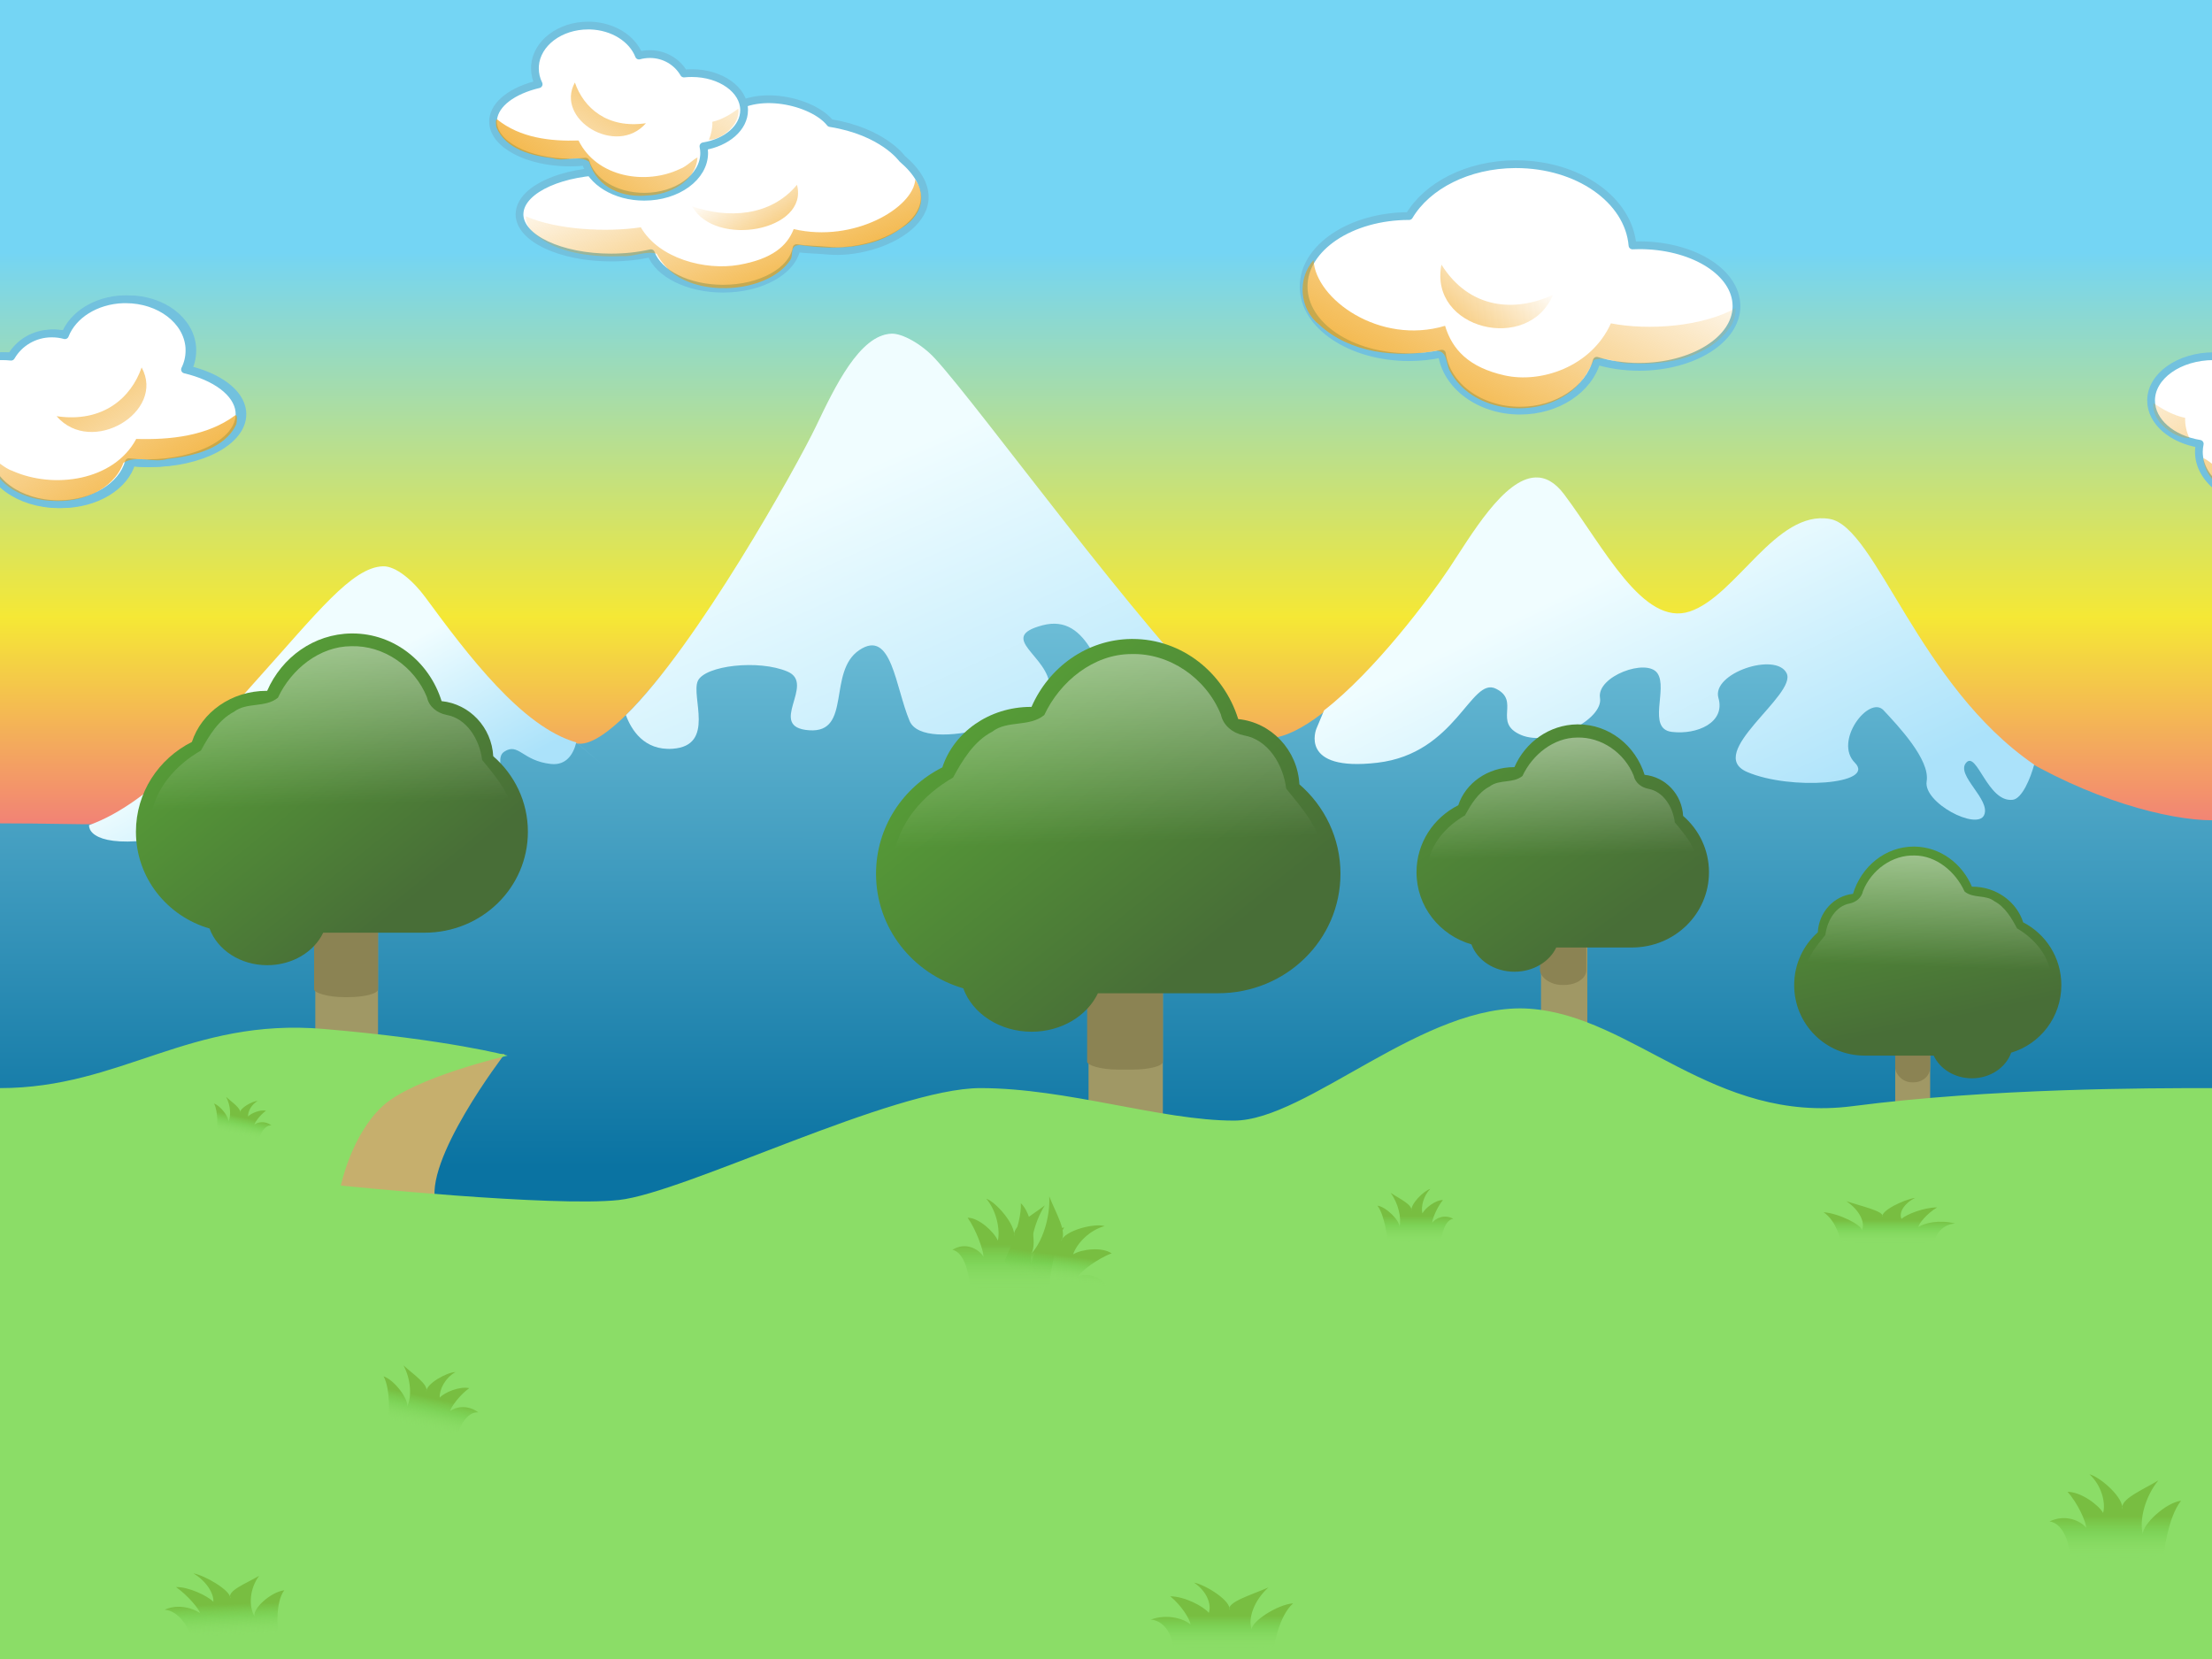 <?xml version="1.0" encoding="UTF-8" standalone="no"?>
<!-- Created with Inkscape (http://www.inkscape.org/) -->
<svg
   xmlns:dc="http://purl.org/dc/elements/1.1/"
   xmlns:cc="http://web.resource.org/cc/"
   xmlns:rdf="http://www.w3.org/1999/02/22-rdf-syntax-ns#"
   xmlns:svg="http://www.w3.org/2000/svg"
   xmlns="http://www.w3.org/2000/svg"
   xmlns:xlink="http://www.w3.org/1999/xlink"
   xmlns:sodipodi="http://sodipodi.sourceforge.net/DTD/sodipodi-0.dtd"
   xmlns:inkscape="http://www.inkscape.org/namespaces/inkscape"
   width="1024"
   height="768"
   id="svg6169"
   sodipodi:version="0.32"
   inkscape:version="0.44"
   version="1.0"
   sodipodi:docbase="/home/yekcim/Desktop"
   sodipodi:docname="background menu.svg"
   inkscape:export-filename="C:\Documents and Settings\user\Bureau\entete.png"
   inkscape:export-xdpi="56.25"
   inkscape:export-ydpi="56.25">
  <rect width="100%" height="100%" fill="#333333" stroke="none"/>
  <defs
     id="defs6171">
    <linearGradient
       id="linearGradient9786">
      <stop
         style="stop-color:#78be41;stop-opacity:1;"
         offset="0"
         id="stop9788" />
      <stop
         id="stop9794"
         offset="0.408"
         style="stop-color:#72cc4b;stop-opacity:0.498;" />
      <stop
         style="stop-color:#8bdd67;stop-opacity:0;"
         offset="1"
         id="stop9790" />
    </linearGradient>
    <linearGradient
       id="linearGradient2361">
      <stop
         id="stop2363"
         offset="0"
         style="stop-color:#ffffff;stop-opacity:1;" />
      <stop
         id="stop2365"
         offset="1"
         style="stop-color:#ffffff;stop-opacity:0;" />
    </linearGradient>
    <linearGradient
       id="linearGradient8033">
      <stop
         style="stop-color:#f036a6;stop-opacity:1;"
         offset="0"
         id="stop8035" />
      <stop
         id="stop8041"
         offset="0.498"
         style="stop-color:#f5e835;stop-opacity:1;" />
      <stop
         style="stop-color:#74d5f4;stop-opacity:1;"
         offset="1"
         id="stop8037" />
    </linearGradient>
    <linearGradient
       id="linearGradient8001">
      <stop
         id="stop8003"
         offset="0"
         style="stop-color:#f0fdff;stop-opacity:1;" />
      <stop
         id="stop8005"
         offset="1"
         style="stop-color:#abe2fa;stop-opacity:1;" />
    </linearGradient>
    <linearGradient
       id="linearGradient7973">
      <stop
         style="stop-color:#a2e5f3;stop-opacity:1;"
         offset="0"
         id="stop7975" />
      <stop
         style="stop-color:#0a73a2;stop-opacity:1;"
         offset="1"
         id="stop7977" />
    </linearGradient>
    <linearGradient
       id="linearGradient7062">
      <stop
         style="stop-color:#579f37;stop-opacity:1;"
         offset="0"
         id="stop7064" />
      <stop
         style="stop-color:#486e37;stop-opacity:1;"
         offset="1"
         id="stop7066" />
    </linearGradient>
    <linearGradient
       inkscape:collect="always"
       xlink:href="#linearGradient7973"
       id="linearGradient2016"
       gradientUnits="userSpaceOnUse"
       gradientTransform="matrix(0.641,0,0,0.552,162.757,156.148)"
       x1="358.655"
       y1="-68.868"
       x2="358.553"
       y2="481.115" />
    <linearGradient
       inkscape:collect="always"
       xlink:href="#linearGradient8001"
       id="linearGradient2018"
       gradientUnits="userSpaceOnUse"
       gradientTransform="matrix(0.643,0,0,0.552,162.801,155.96)"
       x1="267.628"
       y1="5.883"
       x2="398.959"
       y2="258.882" />
    <linearGradient
       inkscape:collect="always"
       xlink:href="#linearGradient8001"
       id="linearGradient2020"
       gradientUnits="userSpaceOnUse"
       gradientTransform="matrix(0.643,0,0,0.552,161.901,155.428)"
       x1="701.799"
       y1="66.615"
       x2="796.753"
       y2="238.678" />
    <linearGradient
       inkscape:collect="always"
       xlink:href="#linearGradient8001"
       id="linearGradient2022"
       gradientUnits="userSpaceOnUse"
       gradientTransform="matrix(0.643,0,0,0.552,162.921,155.872)"
       x1="-49.497"
       y1="153.826"
       x2="3.031"
       y2="238.678" />
    <linearGradient
       inkscape:collect="always"
       xlink:href="#linearGradient7062"
       id="linearGradient2024"
       gradientUnits="userSpaceOnUse"
       gradientTransform="matrix(1.055,0,0,1,808.452,172.424)"
       x1="362.342"
       y1="-47.58"
       x2="589.113"
       y2="261.589" />
    <linearGradient
       inkscape:collect="always"
       xlink:href="#linearGradient2361"
       id="linearGradient2026"
       gradientUnits="userSpaceOnUse"
       gradientTransform="matrix(0.983,0,0,1,751.616,-104.629)"
       x1="525.555"
       y1="149.277"
       x2="535.298"
       y2="462.043" />
    <linearGradient
       inkscape:collect="always"
       xlink:href="#linearGradient7062"
       id="linearGradient2028"
       gradientUnits="userSpaceOnUse"
       gradientTransform="matrix(1.055,0,0,1,808.452,172.424)"
       x1="434.11"
       y1="73.701"
       x2="589.113"
       y2="261.589" />
    <linearGradient
       inkscape:collect="always"
       xlink:href="#linearGradient2361"
       id="linearGradient2030"
       gradientUnits="userSpaceOnUse"
       gradientTransform="matrix(0.983,0,0,1,751.616,-108.852)"
       x1="525.555"
       y1="149.277"
       x2="535.298"
       y2="462.043" />
    <linearGradient
       inkscape:collect="always"
       xlink:href="#linearGradient7062"
       id="linearGradient2032"
       gradientUnits="userSpaceOnUse"
       gradientTransform="matrix(1.055,0,0,1,808.452,172.424)"
       x1="643.425"
       y1="4.153"
       x2="589.113"
       y2="261.589" />
    <linearGradient
       inkscape:collect="always"
       xlink:href="#linearGradient2361"
       id="linearGradient2034"
       gradientUnits="userSpaceOnUse"
       gradientTransform="matrix(0.983,0,0,1,751.616,-108.852)"
       x1="525.555"
       y1="149.277"
       x2="535.298"
       y2="462.043" />
    <linearGradient
       inkscape:collect="always"
       xlink:href="#linearGradient7062"
       id="linearGradient2036"
       gradientUnits="userSpaceOnUse"
       gradientTransform="matrix(1.055,0,0,1,808.452,172.424)"
       x1="434.11"
       y1="73.701"
       x2="589.113"
       y2="261.589" />
    <linearGradient
       inkscape:collect="always"
       xlink:href="#linearGradient2361"
       id="linearGradient2038"
       gradientUnits="userSpaceOnUse"
       gradientTransform="matrix(0.983,0,0,1,751.616,-108.852)"
       x1="525.555"
       y1="149.277"
       x2="535.298"
       y2="462.043" />
    <linearGradient
       inkscape:collect="always"
       xlink:href="#linearGradient9786"
       id="linearGradient2145"
       gradientUnits="userSpaceOnUse"
       gradientTransform="matrix(-0.887,0,0,0.5,671.879,402.897)"
       x1="119.776"
       y1="690.165"
       x2="119.776"
       y2="720.492" />
    <linearGradient
       inkscape:collect="always"
       xlink:href="#linearGradient9786"
       id="linearGradient2149"
       gradientUnits="userSpaceOnUse"
       gradientTransform="matrix(-0.769,2.500223e-2,0.118,0.476,114.93,411.134)"
       x1="119.776"
       y1="690.165"
       x2="119.776"
       y2="720.492" />
    <linearGradient
       inkscape:collect="always"
       xlink:href="#linearGradient9786"
       id="linearGradient2153"
       gradientUnits="userSpaceOnUse"
       gradientTransform="matrix(-0.819,0,0,0.639,1077.37,260.948)"
       x1="119.776"
       y1="690.165"
       x2="119.776"
       y2="720.492" />
    <linearGradient
       inkscape:collect="always"
       xlink:href="#linearGradient9786"
       id="linearGradient2156"
       gradientUnits="userSpaceOnUse"
       gradientTransform="matrix(0.609,0.132,-9.351406e-2,0.459,190.761,314.397)"
       x1="119.776"
       y1="690.165"
       x2="119.776"
       y2="720.492" />
    <linearGradient
       inkscape:collect="always"
       xlink:href="#linearGradient9786"
       id="linearGradient2159"
       gradientUnits="userSpaceOnUse"
       gradientTransform="matrix(0.369,8.00268e-2,-5.67438e-2,0.279,107.082,315.019)"
       x1="119.776"
       y1="690.165"
       x2="119.776"
       y2="720.492" />
    <linearGradient
       inkscape:collect="always"
       xlink:href="#linearGradient9786"
       id="linearGradient2162"
       gradientUnits="userSpaceOnUse"
       gradientTransform="matrix(0.472,0,0,0.405,598.646,283.439)"
       x1="119.776"
       y1="690.165"
       x2="119.776"
       y2="720.492" />
    <linearGradient
       inkscape:collect="always"
       xlink:href="#linearGradient9786"
       id="linearGradient2165"
       gradientUnits="userSpaceOnUse"
       gradientTransform="matrix(0.62,0.42,-0.351,0.583,659.831,126.505)"
       x1="111.307"
       y1="697.738"
       x2="118.999"
       y2="712.193" />
    <linearGradient
       inkscape:collect="always"
       xlink:href="#linearGradient9786"
       id="linearGradient2168"
       gradientUnits="userSpaceOnUse"
       gradientTransform="matrix(-0.697,0,0,0.692,550.215,98.435)"
       x1="119.776"
       y1="690.165"
       x2="119.776"
       y2="720.492" />
    <linearGradient
       inkscape:collect="always"
       xlink:href="#linearGradient9786"
       id="linearGradient2171"
       gradientUnits="userSpaceOnUse"
       gradientTransform="matrix(0.819,0,0,0.347,776.507,325.297)"
       x1="119.776"
       y1="690.165"
       x2="119.776"
       y2="720.492" />
    <linearGradient
       y2="-81.169"
       x2="370.626"
       y1="230.283"
       x1="370.626"
       gradientTransform="matrix(1.062,0,0,1.082,32.57,118.551)"
       gradientUnits="userSpaceOnUse"
       id="linearGradient5697"
       xlink:href="#linearGradient2367"
       inkscape:collect="always" />
    <linearGradient
       id="linearGradient5490">
      <stop
         style="stop-color:#ef9e07;stop-opacity:1;"
         offset="0"
         id="stop5492" />
      <stop
         style="stop-color:#f09c0b;stop-opacity:0;"
         offset="1"
         id="stop5494" />
    </linearGradient>
    <linearGradient
       id="linearGradient2367">
      <stop
         style="stop-color:#e22b00;stop-opacity:1;"
         offset="0"
         id="stop2369" />
      <stop
         id="stop2371"
         offset="0.301"
         style="stop-color:#f5e835;stop-opacity:1;" />
      <stop
         style="stop-color:#456194;stop-opacity:1;"
         offset="0.651"
         id="stop4596" />
      <stop
         style="stop-color:#333b55;stop-opacity:1;"
         offset="1"
         id="stop2374" />
    </linearGradient>
    <linearGradient
       inkscape:collect="always"
       xlink:href="#linearGradient8033"
       id="linearGradient2064"
       gradientUnits="userSpaceOnUse"
       gradientTransform="matrix(0.751,0,0,0.783,256.379,123.616)"
       x1="363.014"
       y1="421.152"
       x2="363.014"
       y2="-8.514" />
    <linearGradient
       inkscape:collect="always"
       xlink:href="#linearGradient5490"
       id="linearGradient2133"
       gradientUnits="userSpaceOnUse"
       gradientTransform="matrix(-0.245,-0.241,-0.373,0.29,530.746,235.308)"
       x1="896.487"
       y1="-41.357"
       x2="858.611"
       y2="218.682" />
    <linearGradient
       inkscape:collect="always"
       xlink:href="#linearGradient5490"
       id="linearGradient2136"
       gradientUnits="userSpaceOnUse"
       gradientTransform="matrix(-0.857,0,0,0.888,402.662,-116.401)"
       x1="201.777"
       y1="257.556"
       x2="114.206"
       y2="123.579" />
    <linearGradient
       inkscape:collect="always"
       xlink:href="#linearGradient5490"
       id="linearGradient2146"
       gradientUnits="userSpaceOnUse"
       gradientTransform="matrix(-0.472,0,0,0.483,760.85,48.878)"
       x1="815.276"
       y1="172.497"
       x2="886.658"
       y2="62.406" />
    <linearGradient
       inkscape:collect="always"
       xlink:href="#linearGradient5490"
       id="linearGradient2150"
       gradientUnits="userSpaceOnUse"
       gradientTransform="matrix(-0.808,0,0,0.62,1046.481,43.534)"
       x1="823.859"
       y1="191.504"
       x2="913.342"
       y2="26.423" />
    <linearGradient
       inkscape:collect="always"
       xlink:href="#linearGradient5490"
       id="linearGradient2160"
       gradientUnits="userSpaceOnUse"
       gradientTransform="matrix(0.502,0,0,0.679,250.584,70.974)"
       x1="815.276"
       y1="172.497"
       x2="886.658"
       y2="62.406" />
    <linearGradient
       inkscape:collect="always"
       xlink:href="#linearGradient5490"
       id="linearGradient2163"
       gradientUnits="userSpaceOnUse"
       gradientTransform="matrix(0.876,0,0,0.859,-67.71,64.228)"
       x1="823.859"
       y1="191.504"
       x2="913.342"
       y2="26.423" />
    <linearGradient
       inkscape:collect="always"
       xlink:href="#linearGradient5490"
       id="linearGradient2172"
       gradientUnits="userSpaceOnUse"
       gradientTransform="matrix(0.293,-0.288,0.446,0.347,774.171,406.032)"
       x1="896.487"
       y1="-41.357"
       x2="858.611"
       y2="218.682" />
    <linearGradient
       inkscape:collect="always"
       xlink:href="#linearGradient5490"
       id="linearGradient2175"
       gradientUnits="userSpaceOnUse"
       gradientTransform="matrix(1.013,0,0,1,928.356,-3.181)"
       x1="201.777"
       y1="257.556"
       x2="114.206"
       y2="123.579" />
    <linearGradient
       inkscape:collect="always"
       xlink:href="#linearGradient5490"
       id="linearGradient2183"
       gradientUnits="userSpaceOnUse"
       gradientTransform="matrix(0.293,-0.288,0.446,0.347,-249.829,406.032)"
       x1="896.487"
       y1="-41.357"
       x2="858.611"
       y2="218.682" />
    <linearGradient
       inkscape:collect="always"
       xlink:href="#linearGradient5490"
       id="linearGradient2186"
       gradientUnits="userSpaceOnUse"
       gradientTransform="matrix(1.044,0,0,1,-99.934,-1.181)"
       x1="201.777"
       y1="257.556"
       x2="114.206"
       y2="123.579" />
    <linearGradient
       inkscape:collect="always"
       xlink:href="#linearGradient5490"
       id="linearGradient2211"
       gradientUnits="userSpaceOnUse"
       gradientTransform="matrix(1.044,0,0,1,-99.934,-1.181)"
       x1="201.777"
       y1="257.556"
       x2="114.206"
       y2="123.579" />
    <linearGradient
       inkscape:collect="always"
       xlink:href="#linearGradient5490"
       id="linearGradient2213"
       gradientUnits="userSpaceOnUse"
       gradientTransform="matrix(0.293,-0.288,0.446,0.347,-249.829,406.032)"
       x1="896.487"
       y1="-41.357"
       x2="858.611"
       y2="218.682" />
    <linearGradient
       inkscape:collect="always"
       xlink:href="#linearGradient5490"
       id="linearGradient2220"
       gradientUnits="userSpaceOnUse"
       gradientTransform="matrix(1.044,0,0,1,-99.934,-1.181)"
       x1="201.777"
       y1="257.556"
       x2="114.206"
       y2="123.579" />
    <linearGradient
       inkscape:collect="always"
       xlink:href="#linearGradient5490"
       id="linearGradient2222"
       gradientUnits="userSpaceOnUse"
       gradientTransform="matrix(0.293,-0.288,0.446,0.347,-249.829,406.032)"
       x1="896.487"
       y1="-41.357"
       x2="858.611"
       y2="218.682" />
    <linearGradient
       inkscape:collect="always"
       xlink:href="#linearGradient5490"
       id="linearGradient2224"
       gradientUnits="userSpaceOnUse"
       gradientTransform="matrix(1.013,0,0,1,928.356,-3.181)"
       x1="201.777"
       y1="257.556"
       x2="114.206"
       y2="123.579" />
    <linearGradient
       inkscape:collect="always"
       xlink:href="#linearGradient5490"
       id="linearGradient2226"
       gradientUnits="userSpaceOnUse"
       gradientTransform="matrix(0.293,-0.288,0.446,0.347,774.171,406.032)"
       x1="896.487"
       y1="-41.357"
       x2="858.611"
       y2="218.682" />
    <linearGradient
       inkscape:collect="always"
       xlink:href="#linearGradient5490"
       id="linearGradient2236"
       gradientUnits="userSpaceOnUse"
       gradientTransform="matrix(1.044,0,0,1,-99.934,-1.181)"
       x1="201.777"
       y1="257.556"
       x2="114.206"
       y2="123.579" />
    <linearGradient
       inkscape:collect="always"
       xlink:href="#linearGradient5490"
       id="linearGradient2238"
       gradientUnits="userSpaceOnUse"
       gradientTransform="matrix(0.293,-0.288,0.446,0.347,-249.829,406.032)"
       x1="896.487"
       y1="-41.357"
       x2="858.611"
       y2="218.682" />
  </defs>
  <sodipodi:namedview
     id="base"
     pagecolor="#ffffff"
     bordercolor="#666666"
     borderopacity="1.0"
     inkscape:pageopacity="0.0"
     inkscape:pageshadow="2"
     inkscape:zoom="0.25986174"
     inkscape:cx="571.53246"
     inkscape:cy="456.80287"
     inkscape:document-units="px"
     inkscape:current-layer="layer6"
     showguides="false"
     inkscape:guide-bbox="true"
     inkscape:window-width="1270"
     inkscape:window-height="721"
     inkscape:window-x="0"
     inkscape:window-y="25"
     width="1024px"
     height="768px"
     borderlayer="true"
     inkscape:showpageshadow="false">
    <sodipodi:guide
       orientation="vertical"
       position="-2.02"
       id="guide8442" />
    <sodipodi:guide
       orientation="vertical"
       position="1000.051"
       id="guide8444" />
    <sodipodi:guide
       orientation="horizontal"
       position="749.533"
       id="guide8446" />
    <sodipodi:guide
       orientation="horizontal"
       position="0"
       id="guide8448" />
  </sodipodi:namedview>
  <g
     inkscape:groupmode="layer"
     id="layer6"
     inkscape:label="fond"
     style="display:inline">
    <rect
       style="fill:url(#linearGradient2064);fill-opacity:1;fill-rule:nonzero;stroke:none;stroke-width:6.25;stroke-linecap:round;stroke-linejoin:round;stroke-miterlimit:4;stroke-dasharray:none;stroke-dashoffset:0;stroke-opacity:1;display:inline"
       id="rect8031"
       width="1024"
       height="634.639"
       x="0"
       y="0"
       inkscape:export-xdpi="90"
       inkscape:export-ydpi="90" />
    <g
       id="g3204"
       transform="scale(1.28,1.28)">
      <path
         sodipodi:nodetypes="csssssssssccccs"
         id="path7971"
         d="M 94.102,249.785 C 124.705,214.45 138.145,195.093 153.69,216.3 C 169.234,237.507 188.665,263.178 208.096,268.759 C 227.527,274.34 287.115,175.003 296.183,156.028 C 305.25,137.054 315.613,106.918 335.044,128.124 C 354.475,149.331 436.085,260.946 455.515,266.527 C 474.946,272.108 513.808,221.881 524.171,206.255 C 534.534,190.629 551.374,160.493 565.623,179.467 C 579.873,198.442 594.122,227.462 610.962,221.881 C 627.802,216.3 642.051,185.048 661.482,188.396 C 684.178,266.583 768.52,296.663 800,296.663 L 800,481.944 L 1.62e-06,475.247 L 1.62e-06,297.779 C 72.111,297.779 30.627,305.164 94.102,249.785 z "
         style="fill:url(#linearGradient2016);fill-opacity:1;fill-rule:evenodd;stroke:none;stroke-width:6.25;stroke-linecap:butt;stroke-linejoin:miter;stroke-miterlimit:4;stroke-dasharray:none;stroke-opacity:1;display:inline" />
      <path
         sodipodi:nodetypes="cscssssssssscsc"
         inkscape:export-ydpi="90"
         inkscape:export-xdpi="90"
         id="path8007"
         d="M 322.455,120.68 C 310.892,121.098 301.984,139.841 295.168,154.072 C 288.115,168.798 251.928,233.701 226.362,258.623 C 228.279,263.833 232.885,271.54 243.292,270.795 C 258.871,269.679 249.792,251.825 252.389,246.245 C 254.985,240.664 274.455,238.431 284.841,242.895 C 295.228,247.36 277.053,262.997 292.633,264.114 C 308.212,265.23 299.122,242.905 310.807,235.092 C 322.492,227.279 323.788,248.487 328.981,260.764 C 334.175,273.042 379.608,259.633 379.608,248.472 C 379.608,237.31 360.14,230.613 377.017,226.149 C 393.895,221.684 397.784,244.021 405.574,257.415 C 411.572,267.729 431.429,263.472 443.208,256.897 C 412.982,228.455 354.658,147.64 338.189,129.706 C 333.32,124.405 326.309,120.54 322.455,120.68 z "
         style="fill:url(#linearGradient2018);fill-opacity:1;fill-rule:evenodd;stroke:none;stroke-width:6.25;stroke-linecap:butt;stroke-linejoin:miter;stroke-miterlimit:4;stroke-dasharray:none;stroke-opacity:1;display:inline" />
      <path
         sodipodi:nodetypes="csccssssssssssssssscsssc"
         id="path7989"
         d="M 555.326,172.677 C 543.842,173.099 532.07,193.567 524.118,205.531 C 517.069,216.137 497.218,242.694 478.872,256.91 L 476.082,263.575 C 476.082,263.575 469.59,279.198 498.152,275.85 C 526.715,272.501 531.919,244.608 541.007,249.072 C 550.095,253.537 539.698,261.337 550.084,265.802 C 560.471,270.266 579.959,260.235 578.661,252.422 C 577.363,244.609 595.531,237.898 599.426,243.479 C 603.321,249.059 595.539,263.581 604.627,264.697 C 613.715,265.813 624.092,261.351 621.496,252.422 C 618.899,243.493 642.262,235.666 646.156,243.479 C 650.051,251.292 616.299,272.502 631.878,279.199 C 647.458,285.896 678.627,283.663 670.837,275.85 C 663.047,268.037 676.026,251.295 681.22,256.876 C 686.413,262.457 698.101,274.735 696.803,282.548 C 695.505,290.361 714.971,300.404 717.568,294.823 C 720.165,289.243 707.187,280.314 711.081,275.85 C 714.976,271.385 718.862,290.363 727.95,289.247 C 731.307,288.835 734.353,281.501 735.688,276.535 C 693.704,247.741 678.545,190.569 661.74,187.68 C 642.266,184.331 627.991,215.575 611.113,221.156 C 594.236,226.736 579.949,197.728 565.668,178.754 C 562.321,174.307 558.841,172.548 555.326,172.677 z "
         style="fill:url(#linearGradient2020);fill-opacity:1;fill-rule:evenodd;stroke:none;stroke-width:6.25;stroke-linecap:butt;stroke-linejoin:miter;stroke-miterlimit:4;stroke-dasharray:none;stroke-opacity:1;display:inline" />
      <path
         sodipodi:nodetypes="cscssssssscssc"
         id="path8016"
         d="M 138.544,204.81 C 127.301,205.116 114.559,221.803 92.406,246.402 C 77.102,263.397 55.291,290.187 32.203,298.423 C 32.115,302.275 38.836,307.637 66.262,301.742 C 97.421,295.045 90.214,271.833 101.899,275.182 C 113.584,278.53 104.501,293.033 121.378,293.033 C 138.256,293.033 142.139,269.606 152.526,272.955 C 162.912,276.303 152.544,286.341 170.72,287.457 C 188.896,288.573 177.194,275.181 182.387,271.832 C 187.581,268.484 188.89,275.188 199.276,276.304 C 204.835,276.901 207.412,272.703 208.414,268.5 C 227.782,284.919 208.373,268.489 208.353,268.483 C 188.879,262.902 169.41,237.223 153.831,216.016 C 149.327,209.886 143.115,204.686 138.544,204.81 z "
         style="fill:url(#linearGradient2022);fill-opacity:1;fill-rule:evenodd;stroke:none;stroke-width:6.25;stroke-linecap:butt;stroke-linejoin:miter;stroke-miterlimit:4;stroke-dasharray:none;stroke-opacity:1;display:inline" />
    </g>
    <g
       id="g3247"
       transform="scale(1.28,1.28)">
      <g
         transform="matrix(0.647,0,0,0.667,99.36,18.8)"
         id="g4378"
         style="display:inline">
        <g
           transform="translate(-3.191,11.702)"
           id="g5263">
          <rect
             ry="11.31"
             rx="12.337"
             y="456.923"
             x="711.018"
             height="75.591"
             width="25.907"
             id="rect7090"
             style="opacity:1;fill:#a09865;fill-opacity:1;fill-rule:nonzero;stroke:none;stroke-width:6.25;stroke-linecap:round;stroke-linejoin:round;stroke-miterlimit:4;stroke-dasharray:none;stroke-dashoffset:0;stroke-opacity:1" />
          <rect
             ry="8.052"
             rx="12.337"
             y="418.588"
             x="710.451"
             height="75.591"
             width="25.907"
             id="rect4388"
             style="opacity:1;fill:#8b8353;fill-opacity:1;fill-rule:nonzero;stroke:none;stroke-width:6.25;stroke-linecap:round;stroke-linejoin:round;stroke-miterlimit:4;stroke-dasharray:none;stroke-dashoffset:0;stroke-opacity:1;display:inline" />
          <g
             transform="matrix(0.474,0,0,0.474,76.971,256.067)"
             id="g4347"
             style="display:inline">
            <path
               style="opacity:1;fill:url(#linearGradient2024);fill-opacity:1;fill-rule:nonzero;stroke:none;stroke-width:6.25;stroke-linecap:round;stroke-linejoin:round;stroke-miterlimit:4;stroke-dasharray:none;stroke-dashoffset:0;stroke-opacity:1;display:inline"
               d="M 1380.312,204.25 C 1347.426,204.672 1319.16,224.633 1306.312,253.188 C 1306.155,253.187 1306.002,253.188 1305.844,253.188 C 1274.821,253.188 1248.573,271.576 1240.094,296.781 C 1210.796,311.043 1190.844,339.933 1190.844,373.406 C 1190.844,412.508 1218.08,445.359 1255.625,455.938 C 1262.399,474.072 1282.561,487.219 1306.375,487.219 C 1328.597,487.219 1347.673,475.768 1355.625,459.5 L 1444.875,459.5 C 1495.22,459.5 1535.75,421.112 1535.75,373.406 C 1535.75,347.705 1523.974,324.72 1505.25,308.969 C 1503.906,284.297 1484.441,264.384 1459.812,261.969 C 1449.073,228.486 1417.997,204.25 1381.375,204.25 C 1381.019,204.25 1380.667,204.245 1380.312,204.25 z "
               id="path4349" />
            <path
               style="opacity:1;color:black;fill:url(#linearGradient2026);fill-opacity:1;fill-rule:nonzero;stroke:none;stroke-width:6.25;stroke-linecap:round;stroke-linejoin:round;marker:none;marker-start:none;marker-mid:none;marker-end:none;stroke-miterlimit:4;stroke-dasharray:none;stroke-dashoffset:0;stroke-opacity:1;visibility:visible;display:inline;overflow:visible"
               d="M 1380.281,219.347 C 1352.449,219.451 1327.506,238.938 1315.781,263.316 C 1304.524,272.177 1288.545,266.793 1277.106,275.295 C 1263.562,282.145 1255.213,295.598 1248.031,308.347 C 1225.956,320.579 1206.345,341.568 1203.844,367.629 C 1199.623,399.279 1218.987,431.866 1248.667,443.716 C 1256.126,446.638 1264.607,449.478 1268.031,457.441 C 1275.202,468.811 1287.172,477.277 1300.719,478.16 C 1319.103,480.6 1338.386,471.474 1347.625,455.254 C 1359.364,446.262 1374.855,452.391 1388.219,450.387 C 1418.115,450.05 1449.248,454.27 1478,444.441 C 1510.1,431.07 1532.057,393.422 1522.188,358.972 C 1518.057,342.174 1506.164,329.091 1495.469,316.347 C 1493.273,299.225 1482.263,280.997 1464,277.941 C 1456.073,276.353 1448.724,271.118 1446.938,262.879 C 1435.949,236.636 1408.778,218.481 1380.281,219.347 z "
               id="path4351" />
          </g>
        </g>
      </g>
      <g
         transform="matrix(0.411,0,0,0.424,-104.915,143.848)"
         id="g1610"
         style="display:inline">
        <rect
           style="opacity:1;fill:#a09865;fill-opacity:1;fill-rule:nonzero;stroke:none;stroke-width:6.25;stroke-linecap:round;stroke-linejoin:round;stroke-miterlimit:4;stroke-dasharray:none;stroke-dashoffset:0;stroke-opacity:1"
           id="rect7052"
           width="55.192"
           height="143.442"
           x="532.716"
           y="432.129"
           rx="26.282"
           ry="21.461" />
        <rect
           style="opacity:1;fill:#8b8353;fill-opacity:1;fill-rule:nonzero;stroke:none;stroke-width:6.25;stroke-linecap:round;stroke-linejoin:round;stroke-miterlimit:4;stroke-dasharray:none;stroke-dashoffset:0;stroke-opacity:1;display:inline"
           id="rect2400"
           width="56.256"
           height="110.038"
           x="531.668"
           y="401.259"
           rx="26.789"
           ry="6.69" />
        <g
           id="g4339"
           transform="translate(-815.957,-3.191)">
          <path
             id="rect4269"
             d="M 1380.312,204.25 C 1347.426,204.672 1319.16,224.633 1306.312,253.188 C 1306.155,253.187 1306.002,253.188 1305.844,253.188 C 1274.821,253.188 1248.573,271.576 1240.094,296.781 C 1210.796,311.043 1190.844,339.933 1190.844,373.406 C 1190.844,412.508 1218.08,445.359 1255.625,455.938 C 1262.399,474.072 1282.561,487.219 1306.375,487.219 C 1328.597,487.219 1347.673,475.768 1355.625,459.5 L 1444.875,459.5 C 1495.22,459.5 1535.75,421.112 1535.75,373.406 C 1535.75,347.705 1523.974,324.72 1505.25,308.969 C 1503.906,284.297 1484.441,264.384 1459.812,261.969 C 1449.073,228.486 1417.997,204.25 1381.375,204.25 C 1381.019,204.25 1380.667,204.245 1380.312,204.25 z "
             style="opacity:1;fill:url(#linearGradient2028);fill-opacity:1;fill-rule:nonzero;stroke:none;stroke-width:6.25;stroke-linecap:round;stroke-linejoin:round;stroke-miterlimit:4;stroke-dasharray:none;stroke-dashoffset:0;stroke-opacity:1;display:inline" />
          <path
             id="path4296"
             d="M 1380.281,215.125 C 1352.449,215.229 1327.506,234.716 1315.781,259.094 C 1304.524,267.955 1288.545,262.571 1277.106,271.072 C 1263.562,277.923 1255.213,291.376 1248.031,304.125 C 1225.956,316.356 1206.345,337.345 1203.844,363.406 C 1199.623,395.057 1218.987,427.644 1248.667,439.493 C 1256.126,442.416 1264.607,445.256 1268.031,453.219 C 1275.202,464.589 1287.172,473.054 1300.719,473.938 C 1319.103,476.377 1338.386,467.252 1347.625,451.031 C 1359.364,442.04 1374.855,448.168 1388.219,446.165 C 1418.115,445.828 1449.248,450.048 1478,440.219 C 1510.1,426.847 1532.057,389.2 1522.188,354.75 C 1518.057,337.952 1506.164,324.869 1495.469,312.125 C 1493.273,295.003 1482.263,276.775 1464,273.719 C 1456.073,272.131 1448.724,266.895 1446.938,258.656 C 1435.949,232.414 1408.778,214.259 1380.281,215.125 z "
             style="opacity:1;color:black;fill:url(#linearGradient2030);fill-opacity:1;fill-rule:nonzero;stroke:none;stroke-width:6.25;stroke-linecap:round;stroke-linejoin:round;marker:none;marker-start:none;marker-mid:none;marker-end:none;stroke-miterlimit:4;stroke-dasharray:none;stroke-dashoffset:0;stroke-opacity:1;visibility:visible;display:inline;overflow:visible" />
        </g>
      </g>
      <g
         transform="matrix(0.647,0,0,0.667,104.865,41.168)"
         id="g4367"
         style="display:inline">
        <rect
           style="opacity:1;fill:#a09865;fill-opacity:1;fill-rule:nonzero;stroke:none;stroke-width:6.25;stroke-linecap:round;stroke-linejoin:round;stroke-miterlimit:4;stroke-dasharray:none;stroke-dashoffset:0;stroke-opacity:1;display:inline"
           id="rect7084"
           width="19.524"
           height="75.591"
           x="897.323"
           y="480.382"
           rx="9.297"
           ry="11.31" />
        <rect
           style="opacity:1;fill:#8b8353;fill-opacity:1;fill-rule:nonzero;stroke:none;stroke-width:6.25;stroke-linecap:round;stroke-linejoin:round;stroke-miterlimit:4;stroke-dasharray:none;stroke-dashoffset:0;stroke-opacity:1;display:inline"
           id="rect2404"
           width="19.524"
           height="75.591"
           x="897.323"
           y="449.562"
           rx="9.297"
           ry="8.052" />
        <g
           style="display:inline"
           id="g4357"
           transform="matrix(-0.433,0,0,0.444,1505.818,306.635)">
          <path
             id="path4359"
             d="M 1380.312,204.25 C 1347.426,204.672 1319.16,224.633 1306.312,253.188 C 1306.155,253.187 1306.002,253.188 1305.844,253.188 C 1274.821,253.188 1248.573,271.576 1240.094,296.781 C 1210.796,311.043 1190.844,339.933 1190.844,373.406 C 1190.844,412.508 1218.08,445.359 1255.625,455.938 C 1262.399,474.072 1282.561,487.219 1306.375,487.219 C 1328.597,487.219 1347.673,475.768 1355.625,459.5 L 1444.875,459.5 C 1495.22,459.5 1535.75,421.112 1535.75,373.406 C 1535.75,347.705 1523.974,324.72 1505.25,308.969 C 1503.906,284.297 1484.441,264.384 1459.812,261.969 C 1449.073,228.486 1417.997,204.25 1381.375,204.25 C 1381.019,204.25 1380.667,204.245 1380.312,204.25 z "
             style="opacity:1;fill:url(#linearGradient2032);fill-opacity:1;fill-rule:nonzero;stroke:none;stroke-width:6.25;stroke-linecap:round;stroke-linejoin:round;stroke-miterlimit:4;stroke-dasharray:none;stroke-dashoffset:0;stroke-opacity:1;display:inline" />
          <path
             id="path4361"
             d="M 1380.281,215.125 C 1352.449,215.229 1327.506,234.716 1315.781,259.094 C 1304.524,267.955 1288.545,262.571 1277.106,271.072 C 1263.562,277.923 1255.213,291.376 1248.031,304.125 C 1225.956,316.356 1206.345,337.345 1203.844,363.406 C 1199.623,395.057 1218.987,427.644 1248.667,439.493 C 1256.126,442.416 1264.607,445.256 1268.031,453.219 C 1275.202,464.589 1287.172,473.054 1300.719,473.938 C 1319.103,476.377 1338.386,467.252 1347.625,451.031 C 1359.364,442.04 1374.855,448.168 1388.219,446.165 C 1418.115,445.828 1449.248,450.048 1478,440.219 C 1510.1,426.847 1532.057,389.2 1522.188,354.75 C 1518.057,337.952 1506.164,324.869 1495.469,312.125 C 1493.273,295.003 1482.263,276.775 1464,273.719 C 1456.073,272.131 1448.724,266.895 1446.938,258.656 C 1435.949,232.414 1408.778,214.259 1380.281,215.125 z "
             style="opacity:1;color:black;fill:url(#linearGradient2034);fill-opacity:1;fill-rule:nonzero;stroke:none;stroke-width:6.25;stroke-linecap:round;stroke-linejoin:round;marker:none;marker-start:none;marker-mid:none;marker-end:none;stroke-miterlimit:4;stroke-dasharray:none;stroke-dashoffset:0;stroke-opacity:1;visibility:visible;display:inline;overflow:visible" />
        </g>
      </g>
      <g
         transform="matrix(0.487,0,0,0.502,134.257,130.158)"
         id="g2299"
         style="display:inline">
        <rect
           style="opacity:1;fill:#a09865;fill-opacity:1;fill-rule:nonzero;stroke:none;stroke-width:6.25;stroke-linecap:round;stroke-linejoin:round;stroke-miterlimit:4;stroke-dasharray:none;stroke-dashoffset:0;stroke-opacity:1"
           id="rect2302"
           width="55.192"
           height="143.442"
           x="532.716"
           y="432.129"
           rx="22.209"
           ry="18.135" />
        <rect
           style="opacity:1;fill:#8b8353;fill-opacity:1;fill-rule:nonzero;stroke:none;stroke-width:6.25;stroke-linecap:round;stroke-linejoin:round;stroke-miterlimit:4;stroke-dasharray:none;stroke-dashoffset:0;stroke-opacity:1;display:inline"
           id="rect2304"
           width="56.256"
           height="110.038"
           x="531.668"
           y="401.259"
           rx="22.637"
           ry="5.653" />
        <g
           id="g2306"
           transform="translate(-815.957,-3.191)">
          <path
             id="path2308"
             d="M 1380.312,204.25 C 1347.426,204.672 1319.16,224.633 1306.312,253.188 C 1306.155,253.187 1306.002,253.188 1305.844,253.188 C 1274.821,253.188 1248.573,271.576 1240.094,296.781 C 1210.796,311.043 1190.844,339.933 1190.844,373.406 C 1190.844,412.508 1218.08,445.359 1255.625,455.938 C 1262.399,474.072 1282.561,487.219 1306.375,487.219 C 1328.597,487.219 1347.673,475.768 1355.625,459.5 L 1444.875,459.5 C 1495.22,459.5 1535.75,421.112 1535.75,373.406 C 1535.75,347.705 1523.974,324.72 1505.25,308.969 C 1503.906,284.297 1484.441,264.384 1459.812,261.969 C 1449.073,228.486 1417.997,204.25 1381.375,204.25 C 1381.019,204.25 1380.667,204.245 1380.312,204.25 z "
             style="opacity:1;fill:url(#linearGradient2036);fill-opacity:1;fill-rule:nonzero;stroke:none;stroke-width:6.25;stroke-linecap:round;stroke-linejoin:round;stroke-miterlimit:4;stroke-dasharray:none;stroke-dashoffset:0;stroke-opacity:1;display:inline" />
          <path
             id="path2310"
             d="M 1380.281,215.125 C 1352.449,215.229 1327.506,234.716 1315.781,259.094 C 1304.524,267.955 1288.545,262.571 1277.106,271.072 C 1263.562,277.923 1255.213,291.376 1248.031,304.125 C 1225.956,316.356 1206.345,337.345 1203.844,363.406 C 1199.623,395.057 1218.987,427.644 1248.667,439.493 C 1256.126,442.416 1264.607,445.256 1268.031,453.219 C 1275.202,464.589 1287.172,473.054 1300.719,473.938 C 1319.103,476.377 1338.386,467.252 1347.625,451.031 C 1359.364,442.04 1374.855,448.168 1388.219,446.165 C 1418.115,445.828 1449.248,450.048 1478,440.219 C 1510.1,426.847 1532.057,389.2 1522.188,354.75 C 1518.057,337.952 1506.164,324.869 1495.469,312.125 C 1493.273,295.003 1482.263,276.775 1464,273.719 C 1456.073,272.131 1448.724,266.895 1446.938,258.656 C 1435.949,232.414 1408.778,214.259 1380.281,215.125 z "
             style="opacity:1;color:black;fill:url(#linearGradient2038);fill-opacity:1;fill-rule:nonzero;stroke:none;stroke-width:6.25;stroke-linecap:round;stroke-linejoin:round;marker:none;marker-start:none;marker-mid:none;marker-end:none;stroke-miterlimit:4;stroke-dasharray:none;stroke-dashoffset:0;stroke-opacity:1;visibility:visible;display:inline;overflow:visible" />
        </g>
      </g>
    </g>
    <g
       id="g2175">
      <path
         sodipodi:nodetypes="csccc"
         id="path7096"
         d="M 233.604,487.978 C 233.604,487.978 195.22,537.925 201.911,557.763 C 208.601,577.601 99.048,563.801 99.048,563.801 L 190.028,488.371 L 233.604,487.978 z "
         style="fill:#c6af6d;fill-opacity:1;fill-rule:evenodd;stroke:none;stroke-width:6.25;stroke-linecap:butt;stroke-linejoin:miter;stroke-miterlimit:4;stroke-dasharray:none;stroke-opacity:1;display:inline" />
      <path
         sodipodi:nodetypes="cscscssssscccc"
         id="path5290"
         d="M 1.792e-06,503.716 C 56.149,503.716 87.538,471.022 149.851,476.331 C 207.942,481.28 235.013,488.676 235.013,488.676 C 235.013,488.676 191.576,498.703 177.097,512.071 C 162.618,525.44 157.791,548.835 157.791,548.835 C 157.791,548.835 255.928,558.861 286.495,555.519 C 317.062,552.177 413.59,503.716 453.809,503.716 C 494.029,503.716 537.467,518.756 571.251,518.756 C 605.036,518.756 659.735,463.611 707.999,466.953 C 756.263,470.295 793.265,520.427 857.617,512.071 C 921.969,503.716 994.635,503.716 1024,503.716 L 1024,768 L 1.792e-06,768 L 1.792e-06,503.716 z "
         style="fill:#8bdd67;fill-opacity:1;fill-rule:evenodd;stroke:none;stroke-width:6.25;stroke-linecap:butt;stroke-linejoin:miter;stroke-miterlimit:4;stroke-dasharray:none;stroke-opacity:1;display:inline" />
      <path
         sodipodi:nodetypes="ccccccccccsc"
         id="path8897"
         d="M 852.2,574.643 C 852.2,574.643 850.295,565.258 844.194,561.192 C 851.053,561.613 861.919,567.004 861.919,569.591 C 863.639,566.009 860.831,560.14 854.73,556.074 C 862.119,558.514 872.378,560.721 871.507,563.308 C 870.371,560.624 881.365,555.269 886.594,554.53 C 881.111,557.267 878.984,561.592 880.276,564.259 C 882.494,562.158 890.657,558.939 896.758,558.939 C 892.015,561.799 888.12,566.532 888.12,568.01 C 890.765,566.18 897.918,564.493 905.077,566.41 C 897.953,566.925 895.676,573.134 895.676,574.612 C 895.676,576.09 853.072,575.751 852.2,574.643 z "
         style="fill:url(#linearGradient2171);fill-opacity:1;fill-rule:evenodd;stroke:none;stroke-width:1pt;stroke-linecap:butt;stroke-linejoin:miter;stroke-opacity:1;display:inline" />
      <path
         sodipodi:nodetypes="ccccccccccsc"
         id="path9796"
         d="M 485.839,594.989 C 485.839,594.989 487.46,576.3 492.648,568.204 C 486.815,569.042 477.573,579.777 477.573,584.929 C 476.111,577.797 478.498,566.108 483.687,558.012 C 477.404,562.87 468.678,567.265 469.419,572.417 C 470.386,567.072 461.035,556.408 456.588,554.936 C 461.251,560.388 463.06,569.001 461.961,574.31 C 460.075,570.127 453.132,563.717 447.944,563.717 C 451.978,569.413 455.29,578.838 455.29,581.782 C 453.04,578.137 446.957,574.777 440.869,578.594 C 446.927,579.62 448.864,591.985 448.864,594.929 C 448.864,597.873 485.098,597.197 485.839,594.989 z "
         style="fill:url(#linearGradient2168);fill-opacity:1;fill-rule:evenodd;stroke:none;stroke-width:1pt;stroke-linecap:butt;stroke-linejoin:miter;stroke-opacity:1;display:inline" />
      <path
         sodipodi:nodetypes="ccccccccccsc"
         id="path9800"
         d="M 465.047,583.701 C 465.047,583.701 473.092,566.977 472.587,557.026 C 477.349,561.252 480.118,575.872 477.503,580.212 C 482.423,575.085 486.233,563.797 485.728,553.845 C 488.849,561.73 494.377,570.697 491.103,574.59 C 492.957,569.503 506.683,566.16 511.384,567.604 C 504.471,569.384 498.491,575.549 496.774,580.685 C 500.574,578.299 510,577.087 514.613,580.217 C 508.136,582.582 500.407,588.525 498.913,591.005 C 502.763,589.291 509.877,590.131 513.353,597.02 C 507.446,594.229 499.448,603.478 497.954,605.958 C 496.46,608.439 464.586,586.009 465.047,583.701 z "
         style="fill:url(#linearGradient2165);fill-opacity:1;fill-rule:evenodd;stroke:none;stroke-width:1pt;stroke-linecap:butt;stroke-linejoin:miter;stroke-opacity:1;display:inline" />
      <path
         sodipodi:nodetypes="ccccccccccsc"
         id="path9804"
         d="M 642.286,573.809 C 642.286,573.809 641.188,562.881 637.67,558.146 C 641.625,558.636 647.89,564.914 647.89,567.926 C 648.881,563.756 647.262,556.92 643.745,552.186 C 648.005,555.027 653.92,557.597 653.417,560.61 C 652.762,557.484 659.101,551.248 662.116,550.387 C 658.955,553.576 657.728,558.612 658.473,561.717 C 659.752,559.271 664.458,555.522 667.976,555.522 C 665.241,558.853 662.996,564.365 662.996,566.086 C 664.521,563.955 668.644,561.99 672.772,564.222 C 668.665,564.822 667.352,572.052 667.352,573.774 C 667.352,575.496 642.789,575.101 642.286,573.809 z "
         style="fill:url(#linearGradient2162);fill-opacity:1;fill-rule:evenodd;stroke:none;stroke-width:1pt;stroke-linecap:butt;stroke-linejoin:miter;stroke-opacity:1;display:inline" />
      <path
         sodipodi:nodetypes="ccccccccccsc"
         id="path9808"
         d="M 100.491,522.428 C 100.491,522.428 101.165,514.714 99.077,510.857 C 102.102,511.864 106.122,517.25 105.699,519.325 C 107.06,516.62 106.752,511.637 104.665,507.78 C 107.598,510.459 111.865,513.231 111.049,515.222 C 110.975,512.957 116.808,509.736 119.287,509.654 C 116.367,511.314 114.702,514.576 114.849,516.841 C 116.192,515.372 120.399,513.588 123.15,514.184 C 120.544,516.015 118.015,519.431 117.773,520.617 C 119.265,519.407 122.766,518.752 125.682,520.989 C 122.385,520.706 120.344,525.465 120.103,526.65 C 119.861,527.836 100.703,523.403 100.491,522.428 z "
         style="fill:url(#linearGradient2159);fill-opacity:1;fill-rule:evenodd;stroke:none;stroke-width:1pt;stroke-linecap:butt;stroke-linejoin:miter;stroke-opacity:1;display:inline" />
      <path
         sodipodi:nodetypes="ccccccccccsc"
         id="path2111"
         d="M 179.898,656.208 C 179.898,656.208 181.008,643.494 177.568,637.138 C 182.553,638.799 189.178,647.674 188.482,651.094 C 190.724,646.636 190.217,638.425 186.777,632.068 C 191.611,636.483 198.642,641.052 197.298,644.331 C 197.177,640.6 206.789,635.291 210.874,635.156 C 206.063,637.892 203.317,643.267 203.56,647 C 205.774,644.58 212.707,641.639 217.241,642.621 C 212.946,645.638 208.778,651.268 208.38,653.223 C 210.838,651.229 216.608,650.15 221.413,653.836 C 215.98,653.37 212.616,661.212 212.218,663.166 C 211.82,665.12 180.248,657.814 179.898,656.208 z "
         style="fill:url(#linearGradient2156);fill-opacity:1;fill-rule:evenodd;stroke:none;stroke-width:1pt;stroke-linecap:butt;stroke-linejoin:miter;stroke-opacity:1;display:inline" />
      <path
         sodipodi:nodetypes="ccccccccccsc"
         id="path2115"
         d="M 1001.677,719.479 C 1001.677,719.479 1003.583,702.221 1009.684,694.745 C 1002.824,695.519 991.958,705.432 991.958,710.189 C 990.238,703.603 993.046,692.809 999.147,685.333 C 991.759,689.82 981.499,693.878 982.371,698.635 C 983.507,693.699 972.513,683.852 967.283,682.493 C 972.766,687.527 974.893,695.481 973.601,700.383 C 971.383,696.521 963.22,690.601 957.119,690.601 C 961.862,695.861 965.757,704.564 965.757,707.283 C 963.112,703.917 955.959,700.815 948.801,704.34 C 955.924,705.286 958.201,716.705 958.201,719.423 C 958.201,722.142 1000.806,721.518 1001.677,719.479 z "
         style="fill:url(#linearGradient2153);fill-opacity:1;fill-rule:evenodd;stroke:none;stroke-width:1pt;stroke-linecap:butt;stroke-linejoin:miter;stroke-opacity:1;display:inline" />
      <path
         style="fill:url(#linearGradient2145);fill-opacity:1;fill-rule:evenodd;stroke:none;stroke-width:1pt;stroke-linecap:butt;stroke-linejoin:miter;stroke-opacity:1;display:inline"
         d="M 589.964,761.574 C 589.964,761.574 592.027,748.074 598.629,742.226 C 591.206,742.831 579.446,750.585 579.446,754.307 C 577.586,749.155 580.624,740.712 587.226,734.864 C 579.231,738.373 568.128,741.547 569.071,745.269 C 570.301,741.408 558.403,733.705 552.744,732.642 C 558.677,736.58 560.979,742.801 559.581,746.636 C 557.18,743.615 548.347,738.985 541.744,738.985 C 546.878,743.099 551.092,749.907 551.092,752.033 C 548.23,749.401 540.489,746.974 532.742,749.731 C 540.451,750.471 542.915,759.403 542.915,761.53 C 542.915,763.656 589.021,763.168 589.964,761.574 z "
         id="path2143"
         sodipodi:nodetypes="ccccccccccsc" />
      <path
         style="fill:url(#linearGradient2149);fill-opacity:1;fill-rule:evenodd;stroke:none;stroke-width:1pt;stroke-linecap:butt;stroke-linejoin:miter;stroke-opacity:1;display:inline"
         d="M 128.652,754.851 C 128.652,754.851 127.25,741.944 131.596,736.191 C 125.299,736.976 116.929,744.689 117.809,748.231 C 114.977,743.38 115.617,735.257 119.963,729.505 C 113.855,733.071 104.973,736.405 106.671,739.921 C 106.825,736.211 94.682,729.215 89.521,728.362 C 95.599,731.943 99.067,737.8 98.76,741.49 C 95.964,738.682 87.205,734.524 81.477,734.71 C 86.903,738.481 92.169,744.843 92.671,746.867 C 89.566,744.441 82.276,742.35 76.207,745.193 C 83.07,745.68 87.32,754.112 87.822,756.137 C 88.325,758.161 128.211,756.396 128.652,754.851 z "
         id="path2147"
         sodipodi:nodetypes="ccccccccccsc" />
    </g>
    <g
       id="g2190">
      <path
         id="path2441"
         d="M 58.406,138.552 C 45.688,138.941 35.017,145.823 31.375,155.177 C 29.449,154.632 27.388,154.365 25.281,154.365 C 17.2,154.365 10.173,158.698 6.469,165.115 C 5.049,164.964 3.604,164.896 2.125,164.896 C -13.871,164.896 -26.875,174.085 -26.875,185.427 C -26.875,195.196 -17.235,203.376 -4.344,205.458 C -4.596,206.662 -4.75,207.892 -4.75,209.146 C -4.75,222.524 10.146,233.396 28.469,233.396 C 44.535,233.396 57.909,225.034 60.969,213.958 C 63.746,214.26 66.618,214.427 69.563,214.427 C 93.12,214.427 112.219,204.277 112.219,191.771 L 112.156,190.427 C 111.178,181.7 101.102,174.389 86.969,171.052 C 88.32,168.335 89.031,165.374 89.031,162.271 L 89,160.865 C 88.069,148.295 75.201,138.552 59.531,138.552 C 59.15,138.552 58.784,138.541 58.406,138.552 z "
         style="color:black;fill:white;fill-opacity:1;fill-rule:nonzero;stroke:#72c1de;stroke-width:3.594;stroke-linecap:round;stroke-linejoin:round;marker:none;marker-start:none;marker-mid:none;marker-end:none;stroke-miterlimit:4;stroke-dasharray:none;stroke-dashoffset:0;stroke-opacity:1;visibility:visible;display:inline;overflow:visible" />
      <path
         id="path5506"
         d="M -25.779,186.538 C -27.016,195.066 -15.852,203.07 -9.173,202.788 C -10.481,199.848 -11.218,196.65 -11.098,193.444 C -16.448,192.339 -21.55,189.515 -25.779,186.538 z M 110.265,192.225 C 97.342,201.851 80.272,203.669 64.395,203.194 C 54.064,222.571 26.229,226.55 7.074,217.975 C 3.632,216.938 -0.809,212.63 -2.713,212.069 C -1.645,224.9 13.482,231.504 25.442,231.85 C 38.754,232.799 53.765,227.042 58.458,214.256 C 64.583,210.424 72.22,214.535 78.946,212.444 C 90.723,211.161 105.442,207.823 110.722,196.381 C 110.966,195.375 111.41,191.901 110.265,192.225 z "
         style="fill:url(#linearGradient2186);fill-opacity:1;fill-rule:nonzero;stroke:none;stroke-width:6.25;stroke-linecap:round;stroke-linejoin:round;stroke-miterlimit:4;stroke-dasharray:none;stroke-dashoffset:0;stroke-opacity:1;display:inline" />
      <path
         sodipodi:nodetypes="ccc"
         id="path5527"
         d="M 27.526,192.672 C 43.781,211.397 78.134,190.584 66.896,170.112 C 62.054,184.122 48.979,195.823 27.526,192.672 z "
         style="color:black;fill:url(#linearGradient2183);fill-opacity:1;fill-rule:nonzero;stroke:none;stroke-width:9.799;stroke-linecap:butt;stroke-linejoin:miter;marker:none;marker-start:none;marker-mid:none;marker-end:none;stroke-miterlimit:4;stroke-dasharray:none;stroke-dashoffset:0;stroke-opacity:1;visibility:visible;display:inline;overflow:visible" />
    </g>
    <path
       style="color:black;fill:white;fill-opacity:1;fill-rule:nonzero;stroke:#72c1de;stroke-width:3.594;stroke-linecap:round;stroke-linejoin:round;marker:none;marker-start:none;marker-mid:none;marker-end:none;stroke-miterlimit:4;stroke-dasharray:none;stroke-dashoffset:0;stroke-opacity:1;visibility:visible;display:inline;overflow:visible"
       d="M 701.443,76.006 C 679.49,76.11 660.645,85.963 652.321,100.022 C 652.305,100.022 652.292,100.022 652.276,100.022 C 625.347,100.022 603.487,114.653 603.487,132.674 C 603.487,150.696 625.347,165.326 652.276,165.326 C 657.593,165.326 662.708,164.756 667.5,163.702 C 669.494,178.535 684.928,190.099 703.669,190.099 C 720.997,190.099 735.526,180.232 739.192,167.018 C 745.132,168.823 751.802,169.823 758.846,169.823 C 783.703,169.823 803.874,157.225 803.873,141.689 L 803.784,140.019 C 802.363,125.098 782.763,113.533 758.846,113.533 C 757.8,113.533 756.758,113.578 755.73,113.622 C 753.92,92.411 730.428,76.006 701.8,76.006 C 701.683,76.006 701.56,76.006 701.443,76.006 z "
       id="path5721" />
    <path
       style="fill:url(#linearGradient2163);fill-opacity:1;fill-rule:nonzero;stroke:none;stroke-width:6.25;stroke-linecap:round;stroke-linejoin:round;stroke-miterlimit:4;stroke-dasharray:none;stroke-dashoffset:0;stroke-opacity:1;display:inline"
       d="M 608.083,120.415 C 600.429,128.989 601.538,143.166 610.711,150.294 C 624.997,163.557 646.376,165.714 664.976,162.374 C 670.452,162.54 669.206,168.803 671.383,172.038 C 681.139,189.963 707.48,193.633 724.142,183.367 C 730.608,179.555 734.996,173.277 737.796,166.656 C 743.313,164.55 749.276,168.736 755.107,168.173 C 771.908,169.19 791.654,165.469 801.432,150.723 C 802.801,148.258 803.55,145.455 803.458,142.643 C 787.965,151.302 762.92,153.034 745.729,149.683 C 736.644,169.878 713.302,177.516 696.586,173.796 C 679.871,170.076 672.254,161.73 668.964,150.828 C 638.609,159.917 608.958,138.368 608.083,120.415 z "
       id="path5723"
       sodipodi:nodetypes="cccccccccczcc" />
    <path
       style="color:black;fill:url(#linearGradient2160);fill-opacity:1;fill-rule:nonzero;stroke:none;stroke-width:9.799;stroke-linecap:butt;stroke-linejoin:miter;marker:none;marker-start:none;marker-mid:none;marker-end:none;stroke-miterlimit:4;stroke-dasharray:none;stroke-dashoffset:0;stroke-opacity:1;visibility:visible;display:inline;overflow:visible"
       d="M 667.286,122.504 C 661.387,152.481 707.549,163.709 718.935,136.487 C 701.674,144.466 680.435,143.455 667.286,122.504 z "
       id="path5725"
       sodipodi:nodetypes="ccc" />
    <path
       style="color:black;fill:white;fill-opacity:1;fill-rule:nonzero;stroke:#72c1de;stroke-width:3.594;stroke-linecap:round;stroke-linejoin:round;marker:none;marker-start:none;marker-mid:none;marker-end:none;stroke-miterlimit:4;stroke-dasharray:none;stroke-dashoffset:0;stroke-opacity:1;visibility:visible;display:inline;overflow:visible"
       d="M 336.828,52.459 C 349.293,40.476 376.364,46.817 384.306,56.962 C 408.632,60.834 417.607,73.411 417.616,73.419 C 446.87,98.464 408.167,118.483 383.068,116.012 C 378.11,115.524 373.257,115.606 368.75,114.856 C 366.875,125.411 352.36,133.639 334.734,133.639 C 318.438,133.639 304.774,126.618 301.326,117.216 C 295.74,118.5 289.466,119.212 282.842,119.212 C 259.464,119.212 240.495,110.248 240.495,99.194 L 240.578,98.006 C 241.915,87.389 260.349,79.16 282.842,79.16 C 283.825,79.16 284.806,79.192 285.772,79.223 C 287.475,64.131 309.569,52.459 336.493,52.459 C 336.602,52.459 336.718,52.458 336.828,52.459 z "
       id="path5733"
       sodipodi:nodetypes="ccsscscsccscsc" />
    <path
       style="fill:url(#linearGradient2150);fill-opacity:1;fill-rule:nonzero;stroke:none;stroke-width:6.25;stroke-linecap:round;stroke-linejoin:round;stroke-miterlimit:4;stroke-dasharray:none;stroke-dashoffset:0;stroke-opacity:1;display:inline"
       d="M 423.701,83.097 C 429.514,91.845 425.712,100.585 417.243,105.657 C 404.075,115.231 387.33,115.851 370.185,113.441 C 365.137,113.56 367.653,118.315 365.646,120.651 C 356.653,133.589 331.916,136.94 316.558,129.53 C 310.597,126.779 306.553,122.247 303.972,117.468 C 298.886,115.947 293.389,118.97 288.014,118.563 C 272.527,119.297 254.325,116.611 245.312,105.967 C 244.051,104.188 243.359,102.165 243.444,100.135 C 257.726,106.385 280.812,107.635 296.659,105.216 C 305.033,119.793 326.55,125.307 341.958,122.622 C 357.366,119.936 364.388,113.912 367.42,106.043 C 395.401,112.604 422.894,96.056 423.701,83.097 z "
       id="path5735"
       sodipodi:nodetypes="cccccccccczcc" />
    <path
       style="color:black;fill:url(#linearGradient2146);fill-opacity:1;fill-rule:nonzero;stroke:none;stroke-width:9.799;stroke-linecap:butt;stroke-linejoin:miter;marker:none;marker-start:none;marker-mid:none;marker-end:none;stroke-miterlimit:4;stroke-dasharray:none;stroke-dashoffset:0;stroke-opacity:1;visibility:visible;display:inline;overflow:visible"
       d="M 368.952,85.543 C 374.499,106.873 331.086,114.862 320.377,95.493 C 336.611,101.17 356.585,100.451 368.952,85.543 z "
       id="path5737"
       sodipodi:nodetypes="ccc" />
    <path
       style="color:black;fill:white;fill-opacity:1;fill-rule:nonzero;stroke:#72c1de;stroke-width:3.594;stroke-linecap:round;stroke-linejoin:round;marker:none;marker-start:none;marker-mid:none;marker-end:none;stroke-miterlimit:4;stroke-dasharray:none;stroke-dashoffset:0;stroke-opacity:1;visibility:visible;display:inline;overflow:visible"
       d="M 273.218,11.832 C 283.845,12.157 292.76,17.907 295.803,25.722 C 297.412,25.267 299.134,25.043 300.894,25.043 C 307.646,25.043 313.517,28.664 316.612,34.025 C 317.798,33.899 319.005,33.842 320.241,33.842 C 333.605,33.842 344.47,41.519 344.47,50.996 C 344.47,59.158 336.416,65.992 325.645,67.732 C 325.856,68.737 325.985,69.765 325.985,70.812 C 325.985,81.99 313.539,91.073 298.231,91.073 C 284.808,91.073 273.634,84.087 271.077,74.833 C 268.757,75.085 266.358,75.225 263.898,75.225 C 244.216,75.225 228.259,66.744 228.259,56.296 L 228.311,55.173 C 229.128,47.882 237.547,41.773 249.355,38.986 C 248.226,36.715 247.632,34.242 247.632,31.649 L 247.658,30.474 C 248.436,19.972 259.186,11.832 272.279,11.832 C 272.597,11.832 272.902,11.822 273.218,11.832 z "
       id="path5745" />
    <path
       style="fill:url(#linearGradient2136);fill-opacity:1;fill-rule:nonzero;stroke:none;stroke-width:6.25;stroke-linecap:round;stroke-linejoin:round;stroke-miterlimit:4;stroke-dasharray:none;stroke-dashoffset:0;stroke-opacity:1;display:inline"
       d="M 341.816,50.252 C 342.831,57.824 333.671,64.929 328.191,64.679 C 329.265,62.069 329.869,59.23 329.77,56.384 C 334.16,55.403 338.347,52.896 341.816,50.252 z M 230.19,55.302 C 240.794,63.848 254.8,65.461 267.827,65.039 C 276.304,82.242 299.143,85.775 314.86,78.162 C 317.685,77.241 321.329,73.417 322.891,72.919 C 322.014,84.31 309.602,90.173 299.789,90.48 C 288.866,91.685 276.549,87.368 272.699,74.861 C 267.673,71.458 261.406,75.108 255.888,73.251 C 246.225,72.113 234.148,69.149 229.815,58.991 C 229.615,58.098 229.25,55.014 230.19,55.302 z "
       id="path5747"
       sodipodi:nodetypes="ccccccccccccc" />
    <path
       style="color:black;fill:url(#linearGradient2133);fill-opacity:1;fill-rule:nonzero;stroke:none;stroke-width:9.799;stroke-linecap:butt;stroke-linejoin:miter;marker:none;marker-start:none;marker-mid:none;marker-end:none;stroke-miterlimit:4;stroke-dasharray:none;stroke-dashoffset:0;stroke-opacity:1;visibility:visible;display:inline;overflow:visible"
       d="M 299.019,57.048 C 285.438,72.693 256.737,55.304 266.125,38.2 C 270.171,49.905 281.095,59.681 299.019,57.048 z "
       id="path5749"
       sodipodi:nodetypes="ccc" />
    <g
       style="display:inline"
       id="g2195"
       transform="translate(-1.328,0)">
      <path
         id="path2197"
         d="M 58.406,138.552 C 45.688,138.941 35.017,145.823 31.375,155.177 C 29.449,154.632 27.388,154.365 25.281,154.365 C 17.2,154.365 10.173,158.698 6.469,165.115 C 5.049,164.964 3.604,164.896 2.125,164.896 C -13.871,164.896 -26.875,174.085 -26.875,185.427 C -26.875,195.196 -17.235,203.376 -4.344,205.458 C -4.596,206.662 -4.75,207.892 -4.75,209.146 C -4.75,222.524 10.146,233.396 28.469,233.396 C 44.535,233.396 57.909,225.034 60.969,213.958 C 63.746,214.26 66.618,214.427 69.563,214.427 C 93.12,214.427 112.219,204.277 112.219,191.771 L 112.156,190.427 C 111.178,181.7 101.102,174.389 86.969,171.052 C 88.32,168.335 89.031,165.374 89.031,162.271 L 89,160.865 C 88.069,148.295 75.201,138.552 59.531,138.552 C 59.15,138.552 58.784,138.541 58.406,138.552 z "
         style="color:black;fill:white;fill-opacity:1;fill-rule:nonzero;stroke:#72c1de;stroke-width:3.594;stroke-linecap:round;stroke-linejoin:round;marker:none;marker-start:none;marker-mid:none;marker-end:none;stroke-miterlimit:4;stroke-dasharray:none;stroke-dashoffset:0;stroke-opacity:1;visibility:visible;display:inline;overflow:visible" />
      <path
         id="path2199"
         d="M -25.779,186.538 C -27.016,195.066 -15.852,203.07 -9.173,202.788 C -10.481,199.848 -11.218,196.65 -11.098,193.444 C -16.448,192.339 -21.55,189.515 -25.779,186.538 z M 110.265,192.225 C 97.342,201.851 80.272,203.669 64.395,203.194 C 54.064,222.571 26.229,226.55 7.074,217.975 C 3.632,216.938 -0.809,212.63 -2.713,212.069 C -1.645,224.9 13.482,231.504 25.442,231.85 C 38.754,232.799 53.765,227.042 58.458,214.256 C 64.583,210.424 72.22,214.535 78.946,212.444 C 90.723,211.161 105.442,207.823 110.722,196.381 C 110.966,195.375 111.41,191.901 110.265,192.225 z "
         style="fill:url(#linearGradient2220);fill-opacity:1;fill-rule:nonzero;stroke:none;stroke-width:6.25;stroke-linecap:round;stroke-linejoin:round;stroke-miterlimit:4;stroke-dasharray:none;stroke-dashoffset:0;stroke-opacity:1;display:inline" />
      <path
         sodipodi:nodetypes="ccc"
         id="path2201"
         d="M 27.526,192.672 C 43.781,211.397 78.134,190.584 66.896,170.112 C 62.054,184.122 48.979,195.823 27.526,192.672 z "
         style="color:black;fill:url(#linearGradient2222);fill-opacity:1;fill-rule:nonzero;stroke:none;stroke-width:9.799;stroke-linecap:butt;stroke-linejoin:miter;marker:none;marker-start:none;marker-mid:none;marker-end:none;stroke-miterlimit:4;stroke-dasharray:none;stroke-dashoffset:0;stroke-opacity:1;visibility:visible;display:inline;overflow:visible" />
    </g>
    <g
       style="display:inline"
       id="g2228"
       transform="translate(1022.672,0)">
      <path
         id="path2230"
         d="M 58.406,138.552 C 45.688,138.941 35.017,145.823 31.375,155.177 C 29.449,154.632 27.388,154.365 25.281,154.365 C 17.2,154.365 10.173,158.698 6.469,165.115 C 5.049,164.964 3.604,164.896 2.125,164.896 C -13.871,164.896 -26.875,174.085 -26.875,185.427 C -26.875,195.196 -17.235,203.376 -4.344,205.458 C -4.596,206.662 -4.75,207.892 -4.75,209.146 C -4.75,222.524 10.146,233.396 28.469,233.396 C 44.535,233.396 57.909,225.034 60.969,213.958 C 63.746,214.26 66.618,214.427 69.563,214.427 C 93.12,214.427 112.219,204.277 112.219,191.771 L 112.156,190.427 C 111.178,181.7 101.102,174.389 86.969,171.052 C 88.32,168.335 89.031,165.374 89.031,162.271 L 89,160.865 C 88.069,148.295 75.201,138.552 59.531,138.552 C 59.15,138.552 58.784,138.541 58.406,138.552 z "
         style="color:black;fill:white;fill-opacity:1;fill-rule:nonzero;stroke:#72c1de;stroke-width:3.594;stroke-linecap:round;stroke-linejoin:round;marker:none;marker-start:none;marker-mid:none;marker-end:none;stroke-miterlimit:4;stroke-dasharray:none;stroke-dashoffset:0;stroke-opacity:1;visibility:visible;display:inline;overflow:visible" />
      <path
         id="path2232"
         d="M -25.779,186.538 C -27.016,195.066 -15.852,203.07 -9.173,202.788 C -10.481,199.848 -11.218,196.65 -11.098,193.444 C -16.448,192.339 -21.55,189.515 -25.779,186.538 z M 110.265,192.225 C 97.342,201.851 80.272,203.669 64.395,203.194 C 54.064,222.571 26.229,226.55 7.074,217.975 C 3.632,216.938 -0.809,212.63 -2.713,212.069 C -1.645,224.9 13.482,231.504 25.442,231.85 C 38.754,232.799 53.765,227.042 58.458,214.256 C 64.583,210.424 72.22,214.535 78.946,212.444 C 90.723,211.161 105.442,207.823 110.722,196.381 C 110.966,195.375 111.41,191.901 110.265,192.225 z "
         style="fill:url(#linearGradient2236);fill-opacity:1;fill-rule:nonzero;stroke:none;stroke-width:6.25;stroke-linecap:round;stroke-linejoin:round;stroke-miterlimit:4;stroke-dasharray:none;stroke-dashoffset:0;stroke-opacity:1;display:inline" />
      <path
         sodipodi:nodetypes="ccc"
         id="path2234"
         d="M 27.526,192.672 C 43.781,211.397 78.134,190.584 66.896,170.112 C 62.054,184.122 48.979,195.823 27.526,192.672 z "
         style="color:black;fill:url(#linearGradient2238);fill-opacity:1;fill-rule:nonzero;stroke:none;stroke-width:9.799;stroke-linecap:butt;stroke-linejoin:miter;marker:none;marker-start:none;marker-mid:none;marker-end:none;stroke-miterlimit:4;stroke-dasharray:none;stroke-dashoffset:0;stroke-opacity:1;visibility:visible;display:inline;overflow:visible" />
    </g>
  </g>
  <g
     inkscape:label="paysage"
     inkscape:groupmode="layer"
     id="layer1"
     style="display:inline" />
</svg>
